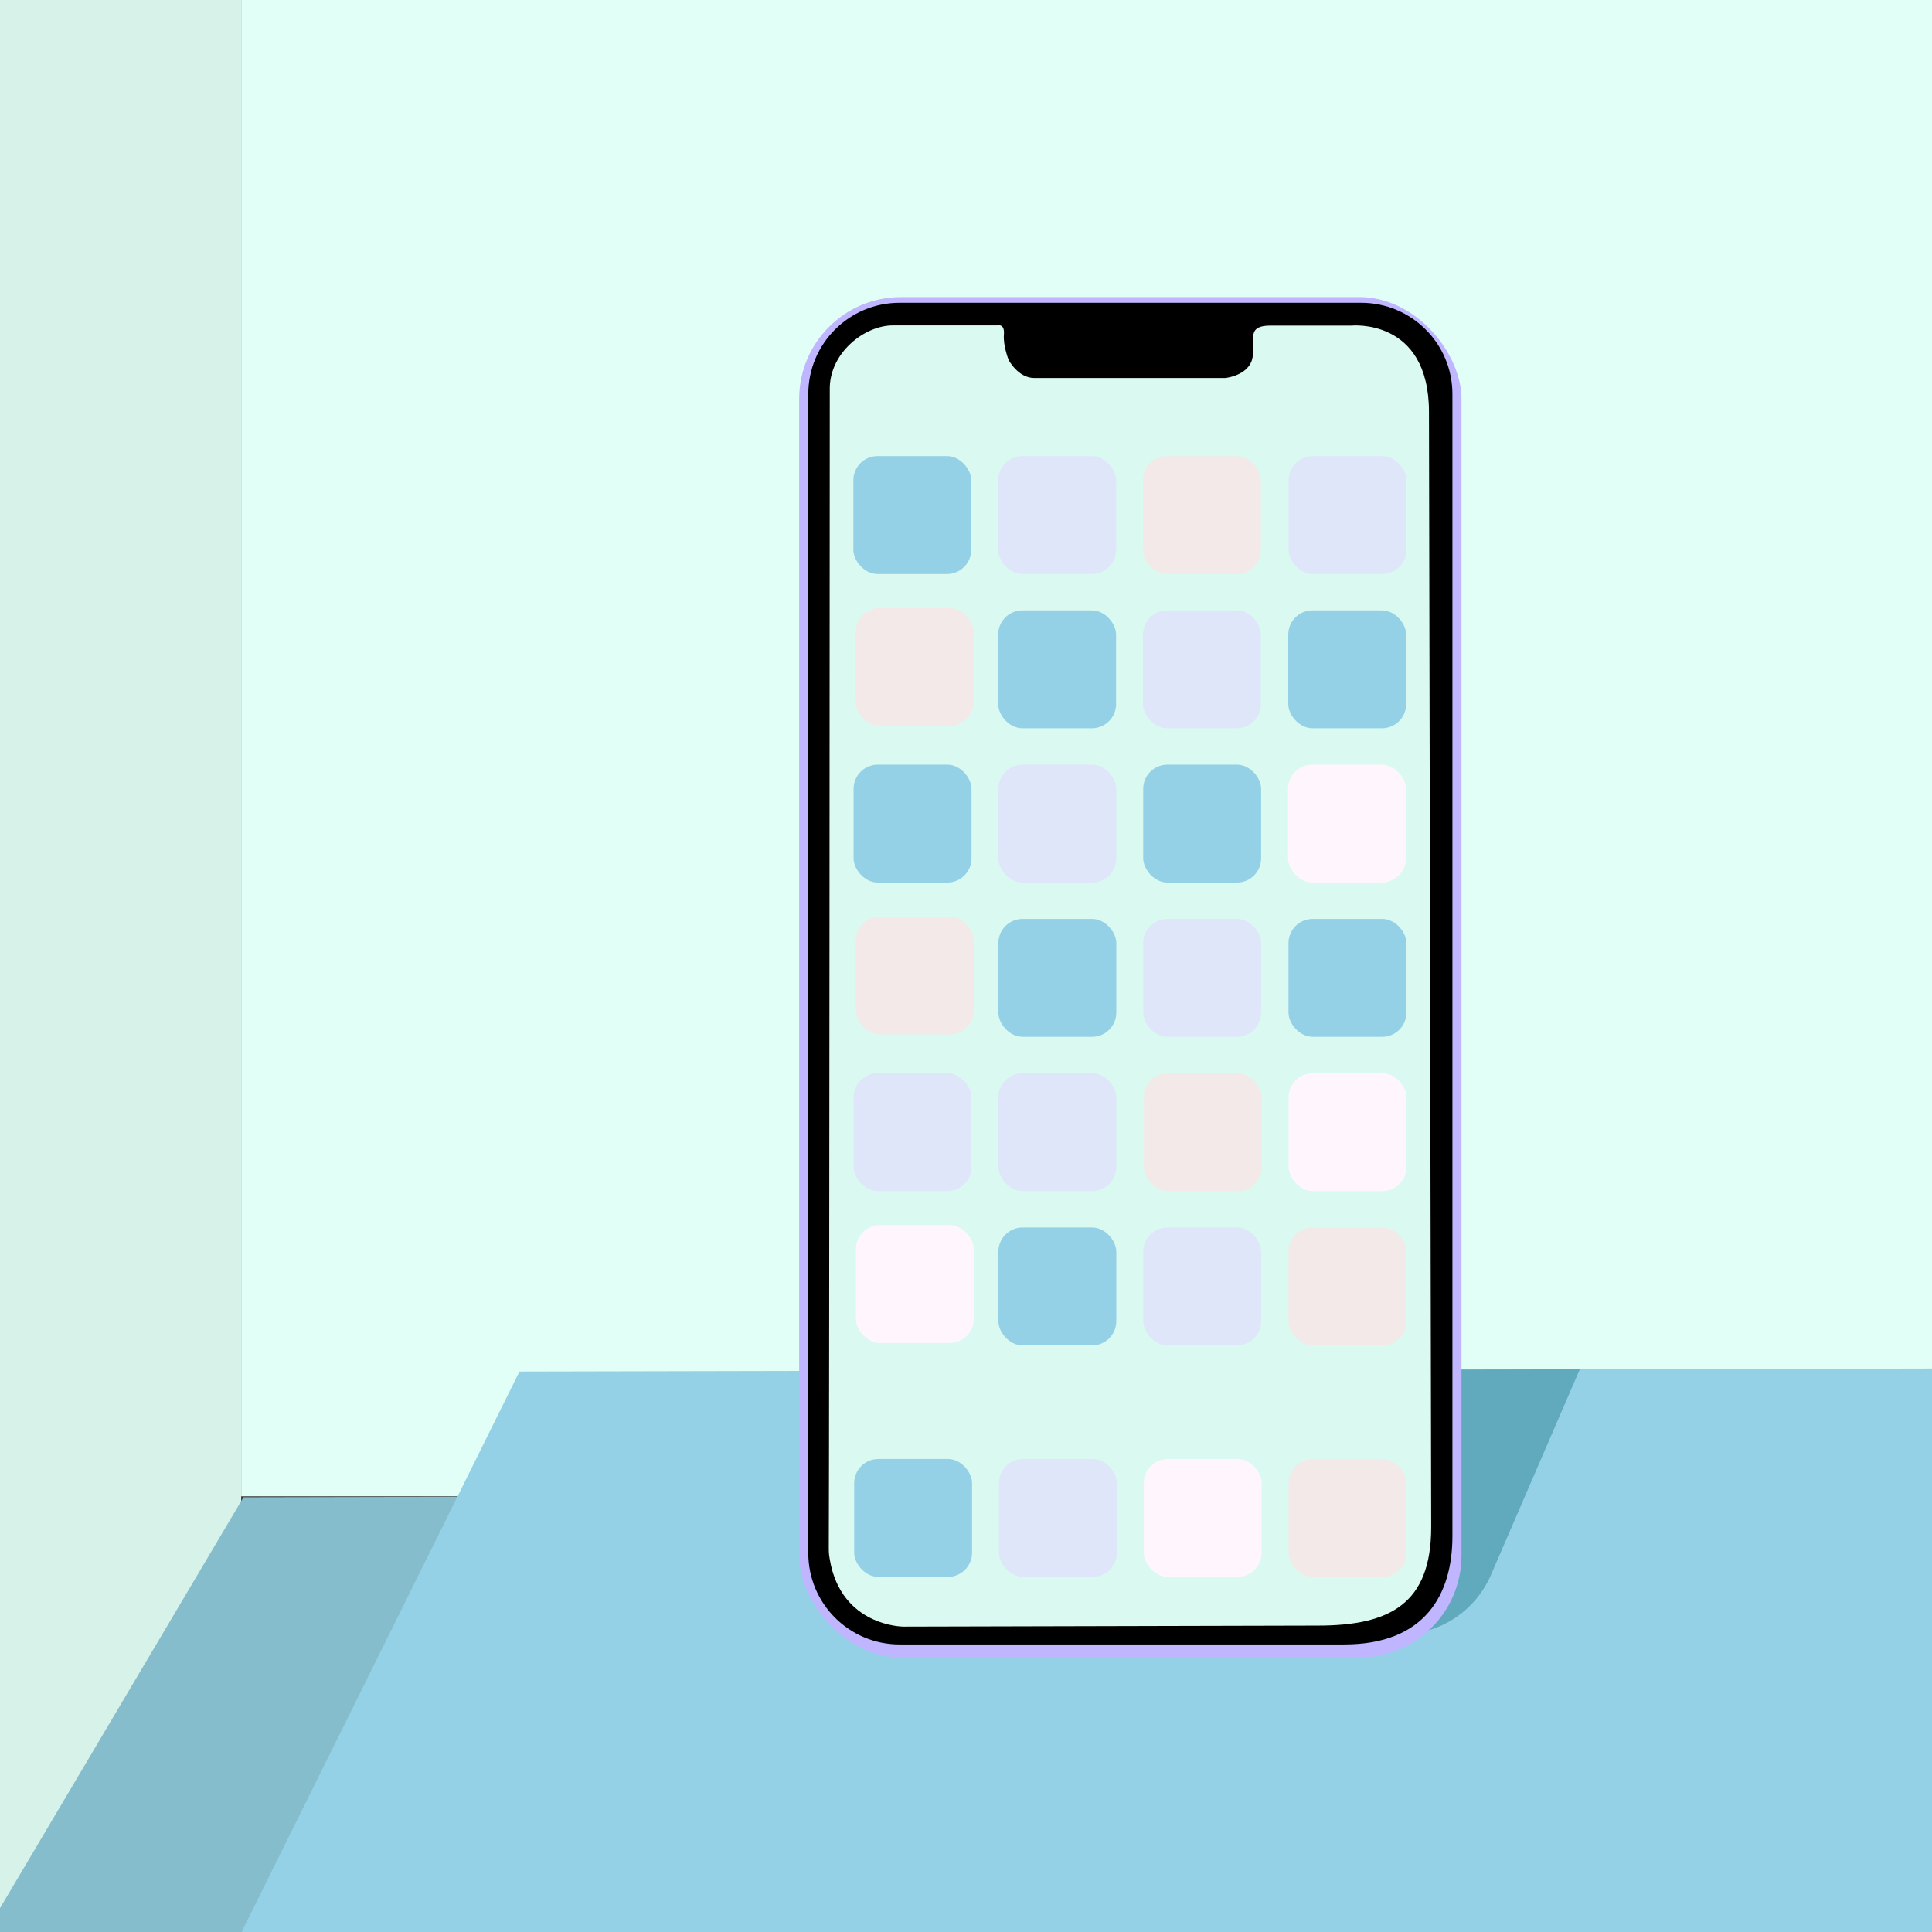 <?xml version="1.0" encoding="UTF-8"?><svg id="Ebene_1" xmlns="http://www.w3.org/2000/svg" viewBox="0 0 566.93 566.93"><rect x="0" y="0" width="566.93" height="566.93" fill="#333333" stroke="none"/><defs><style>.cls-1{fill:#f3e9e8;}.cls-2{fill:#fff5fd;}.cls-3{fill:#bfb6ff;}.cls-4{fill:#d6f2e9;}.cls-5{fill:#dfe6fa;}.cls-6{fill:#daf9f1;}.cls-7{fill:#e1fff6;}.cls-8{fill:#94d1e7;}.cls-9{fill:#85bdcc;}.cls-10{fill:#61a9bc;}</style></defs><rect class="cls-7" x="70.78" y="-8.5" width="514.68" height="447.59"/><rect class="cls-4" x="-8.5" y="-8.5" width="79.28" height="583.94"/><polygon class="cls-9" points="526.85 657.54 -57.83 657.54 71.45 439.35 521.93 438.42 526.85 657.54"/><polygon class="cls-8" points="574.23 601.92 53.56 601.92 152.43 402.47 569.84 401.58 574.23 601.92"/><path class="cls-10" d="M463.59,401.81l-153.93,.33v77.47h101.29c11.53,0,21.96-6.85,26.54-17.43l26.09-60.36Z"/><rect class="cls-3" x="234.51" y="87.18" width="194.35" height="399.17" rx="29.87" ry="29.87"/><path d="M394.43,482.55h-130.45c-14.8,0-26.79-11.99-26.79-26.79V115.64c0-14.8,11.99-26.79,26.79-26.79h135.43c14.8,0,26.79,11.99,26.79,26.79V450.79c0,17.09-8.07,31.76-31.76,31.76Z"/><path class="cls-6" d="M265.09,477.32s-18.28,0-21.6-19.74c-.1-.62-.3-1.64-.29-3.03,.17-37.33,.29-340.02,.29-340.02-.29-10.9,10.2-19.1,18.61-19.04h30.55s2.22-.68,1.94,2.65,1.39,7.5,1.39,7.5c0,0,2.78,5.28,7.5,5.28h56.11s8.06-.83,8.06-7.22c0-2.4-.17-5.02,.37-6.27,.73-1.67,2.99-1.88,4.82-1.88h23.65s22.83-2.4,22.83,25.37c0,0,.65,326.55,.65,327.19,0,22.52-12.09,28.91-33.28,28.91"/><rect class="cls-5" x="292.91" y="133.84" width="34.6" height="34.6" rx="7.1" ry="7.1"/><rect class="cls-5" x="378.13" y="133.84" width="34.6" height="34.6" rx="7.1" ry="7.1"/><rect class="cls-1" x="335.4" y="133.84" width="34.6" height="34.6" rx="7.1" ry="7.1"/><rect class="cls-8" x="250.41" y="133.84" width="34.6" height="34.6" rx="7.1" ry="7.1"/><rect class="cls-5" x="335.4" y="179.11" width="34.6" height="34.6" rx="7.1" ry="7.1"/><rect class="cls-8" x="378.03" y="179.11" width="34.6" height="34.6" rx="7.1" ry="7.1"/><rect class="cls-1" x="251.08" y="178.41" width="34.6" height="34.6" rx="7.1" ry="7.1"/><rect class="cls-8" x="292.91" y="179.11" width="34.6" height="34.6" rx="7.1" ry="7.1"/><rect class="cls-5" x="292.97" y="224.38" width="34.6" height="34.6" rx="7.1" ry="7.1"/><rect class="cls-2" x="377.96" y="224.38" width="34.6" height="34.6" rx="7.1" ry="7.1"/><rect class="cls-8" x="335.47" y="224.38" width="34.6" height="34.6" rx="7.1" ry="7.1"/><rect class="cls-8" x="250.48" y="224.38" width="34.6" height="34.6" rx="7.1" ry="7.1"/><rect class="cls-5" x="335.47" y="269.65" width="34.6" height="34.6" rx="7.1" ry="7.1"/><rect class="cls-8" x="378.1" y="269.65" width="34.6" height="34.6" rx="7.1" ry="7.1"/><rect class="cls-1" x="251.14" y="268.95" width="34.6" height="34.6" rx="7.1" ry="7.1"/><rect class="cls-8" x="292.97" y="269.65" width="34.6" height="34.6" rx="7.1" ry="7.1"/><rect class="cls-5" x="292.97" y="314.92" width="34.6" height="34.6" rx="7.1" ry="7.1"/><rect class="cls-2" x="378.13" y="314.92" width="34.6" height="34.6" rx="7.1" ry="7.1"/><rect class="cls-1" x="335.64" y="314.92" width="34.6" height="34.6" rx="7.1" ry="7.1"/><rect class="cls-5" x="250.48" y="314.92" width="34.6" height="34.6" rx="7.1" ry="7.1"/><rect class="cls-5" x="335.47" y="360.2" width="34.6" height="34.6" rx="7.1" ry="7.1"/><rect class="cls-1" x="378.1" y="360.2" width="34.6" height="34.6" rx="7.1" ry="7.1"/><rect class="cls-2" x="251.14" y="359.5" width="34.6" height="34.6" rx="7.1" ry="7.1"/><rect class="cls-8" x="292.97" y="360.2" width="34.6" height="34.6" rx="7.1" ry="7.1"/><rect class="cls-5" x="293.14" y="428.13" width="34.6" height="34.6" rx="7.1" ry="7.1"/><rect class="cls-2" x="335.64" y="428.13" width="34.6" height="34.6" rx="7.1" ry="7.1"/><rect class="cls-1" x="378.13" y="428.13" width="34.6" height="34.6" rx="7.1" ry="7.1"/><rect class="cls-8" x="250.65" y="428.13" width="34.6" height="34.6" rx="7.1" ry="7.1"/></svg>